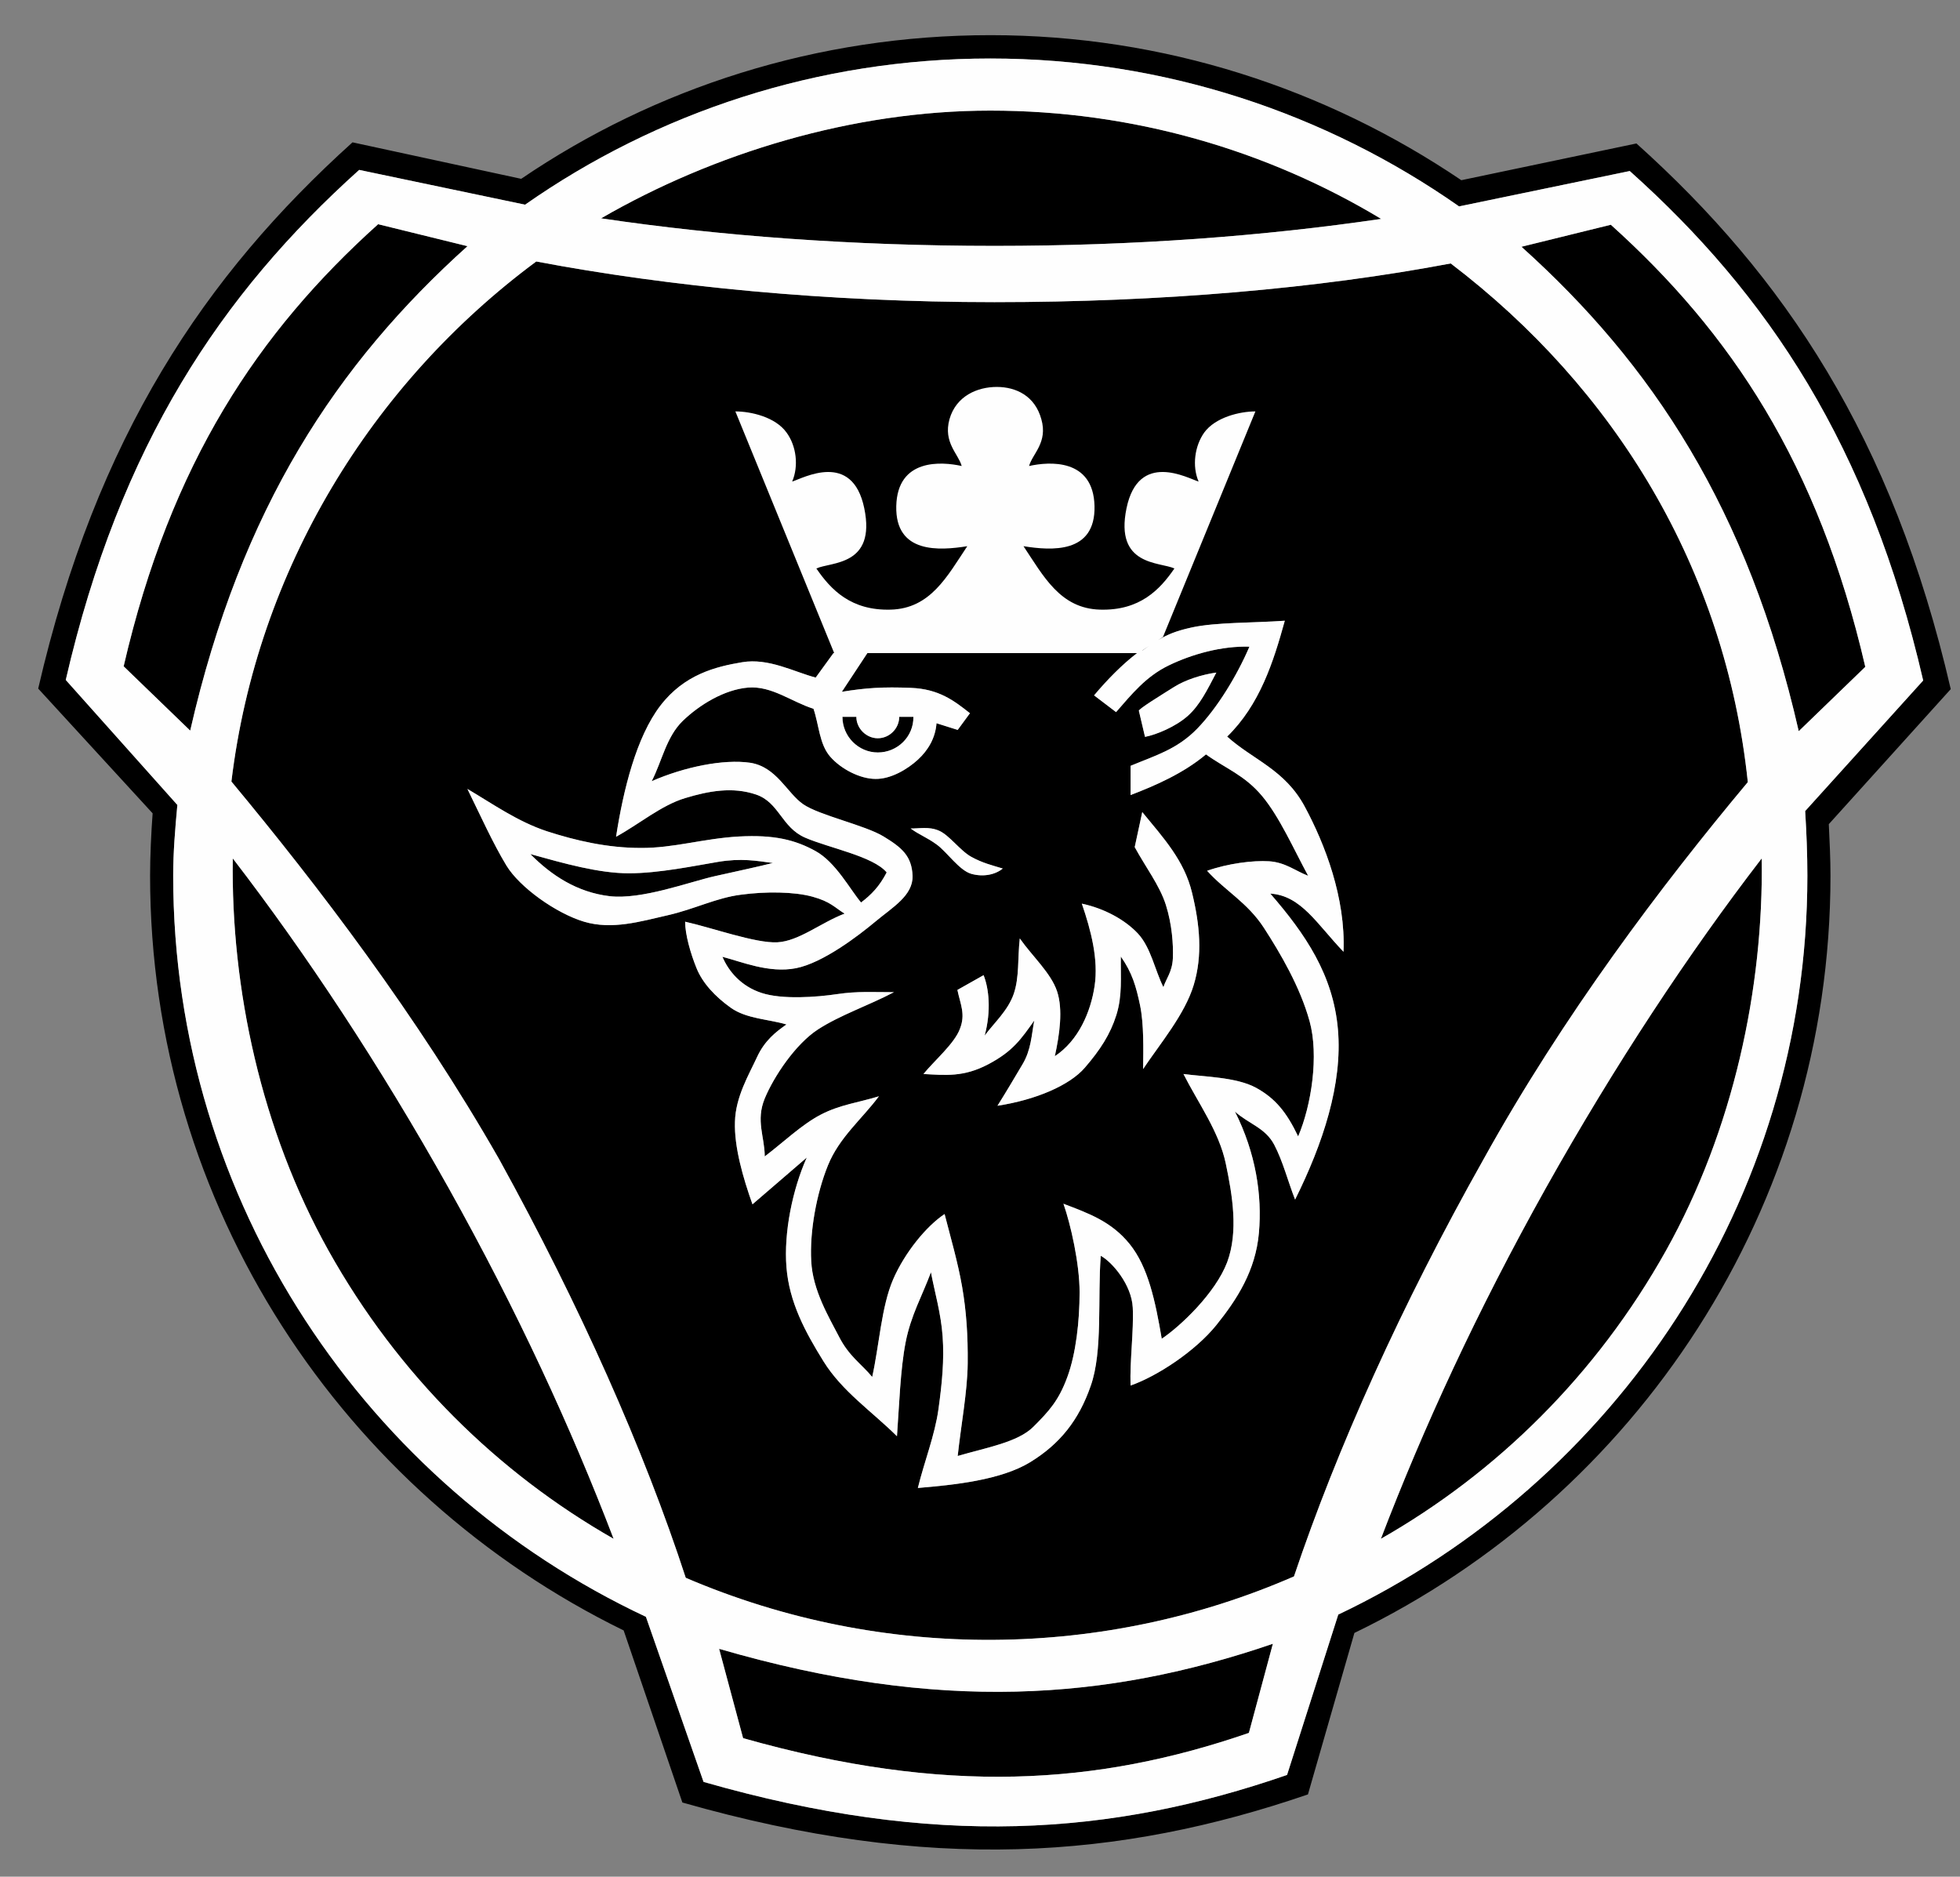 <svg width="47" height="45" viewBox="0 0 47 45" fill="none" xmlns="http://www.w3.org/2000/svg">
<rect x="0" y="0" width="47" height="45" fill="#808080" stroke="none"/>
<path fill-rule="evenodd" clip-rule="evenodd" d="M33.12 5.249C30.289 5.663 27.225 5.896 23.847 5.896C20.456 5.896 17.244 5.656 14.414 5.235C17.104 3.68 20.436 2.652 23.747 2.652C27.164 2.652 30.382 3.6 33.12 5.249ZM20.822 15.626L20.187 16.588C20.762 16.494 21.176 16.467 21.843 16.494C22.511 16.52 22.878 16.8 23.258 17.102L22.965 17.502C22.791 17.449 22.624 17.395 22.457 17.342C22.43 17.695 22.257 17.989 22.01 18.216C21.763 18.443 21.363 18.683 20.995 18.677C20.628 18.677 20.168 18.443 19.907 18.142C19.647 17.843 19.64 17.382 19.507 16.995C18.979 16.828 18.505 16.441 17.938 16.487C17.37 16.534 16.769 16.901 16.369 17.289C15.976 17.675 15.875 18.25 15.628 18.731C16.409 18.39 17.35 18.196 17.991 18.29C18.625 18.39 18.872 19.017 19.26 19.284C19.647 19.552 20.742 19.785 21.189 20.058C21.629 20.326 21.863 20.526 21.883 21C21.897 21.474 21.402 21.755 20.995 22.095C20.588 22.435 19.734 23.09 19.086 23.216C18.438 23.343 17.771 23.056 17.324 22.943C17.471 23.29 17.771 23.65 18.265 23.81C18.759 23.971 19.58 23.911 20.074 23.837C20.568 23.764 20.942 23.791 21.436 23.791C20.828 24.111 20.148 24.337 19.613 24.685C19.079 25.032 18.559 25.807 18.338 26.34C18.118 26.875 18.338 27.262 18.338 27.729C18.779 27.396 19.22 26.968 19.68 26.728C20.141 26.487 20.602 26.434 21.076 26.287C20.668 26.835 20.128 27.268 19.854 27.943C19.58 28.617 19.413 29.532 19.453 30.24C19.487 30.94 19.88 31.588 20.121 32.055C20.361 32.522 20.648 32.696 20.915 33.016C21.082 32.269 21.136 31.328 21.416 30.68C21.696 30.032 22.217 29.398 22.651 29.111C22.791 29.659 22.971 30.272 23.071 30.853C23.172 31.434 23.212 32.022 23.205 32.696C23.198 33.37 23.045 34.171 22.965 34.912C23.646 34.712 24.407 34.585 24.78 34.211C25.154 33.837 25.388 33.584 25.595 33.016C25.802 32.456 25.889 31.674 25.889 30.987C25.889 30.299 25.675 29.358 25.502 28.864C26.096 29.091 26.65 29.285 27.09 29.832C27.531 30.379 27.704 31.194 27.858 32.101C28.305 31.802 29.146 31.007 29.427 30.266C29.7 29.532 29.553 28.657 29.393 27.896C29.233 27.135 28.732 26.448 28.379 25.753C28.879 25.82 29.647 25.827 30.114 26.08C30.582 26.334 30.855 26.675 31.129 27.249C31.449 26.501 31.63 25.306 31.403 24.485C31.176 23.664 30.702 22.856 30.308 22.248C29.914 21.641 29.38 21.361 28.946 20.88C29.44 20.706 30.041 20.627 30.435 20.652C30.828 20.68 31.056 20.88 31.369 21C31.022 20.36 30.682 19.584 30.262 19.084C29.841 18.583 29.393 18.43 28.919 18.089C28.379 18.543 27.704 18.837 27.111 19.064V18.363C27.704 18.116 28.226 17.969 28.706 17.476C29.187 16.981 29.66 16.207 29.961 15.506C29.293 15.486 28.585 15.686 28.031 15.953C27.477 16.22 27.137 16.647 26.763 17.075L26.236 16.674C26.568 16.277 26.976 15.867 27.349 15.599L27.397 15.598C27.784 15.332 27.991 15.172 28.579 15.045C29.167 14.918 30.061 14.938 30.809 14.884C30.534 15.879 30.208 16.9 29.427 17.662C30.047 18.222 30.809 18.449 31.289 19.344C31.77 20.238 32.27 21.527 32.217 22.822C31.576 22.154 31.202 21.473 30.461 21.427C31.302 22.395 31.97 23.376 32.083 24.684C32.197 25.993 31.723 27.422 31.056 28.764C30.882 28.323 30.768 27.855 30.555 27.448C30.341 27.041 29.941 26.948 29.614 26.654C30.114 27.649 30.268 28.657 30.188 29.564C30.108 30.465 29.667 31.153 29.167 31.774C28.665 32.395 27.758 32.996 27.11 33.223C27.09 32.635 27.19 31.901 27.163 31.354C27.137 30.806 26.669 30.259 26.396 30.112C26.316 31.113 26.449 32.402 26.155 33.23C25.869 34.057 25.414 34.624 24.706 35.059C23.999 35.492 22.878 35.606 22.01 35.679C22.163 35.052 22.417 34.417 22.504 33.79C22.591 33.162 22.644 32.608 22.604 32.048C22.564 31.487 22.417 31 22.324 30.506C22.117 31.067 21.843 31.534 21.716 32.188C21.59 32.843 21.563 33.69 21.509 34.438C20.902 33.837 20.194 33.363 19.747 32.642C19.299 31.921 18.926 31.22 18.859 30.386C18.792 29.551 19.006 28.516 19.346 27.756C18.912 28.13 18.479 28.503 18.044 28.877C17.818 28.243 17.604 27.502 17.624 26.901C17.637 26.3 17.964 25.759 18.151 25.352C18.338 24.945 18.612 24.738 18.859 24.565C18.432 24.437 17.898 24.431 17.524 24.164C17.15 23.897 16.85 23.576 16.703 23.216C16.556 22.855 16.429 22.402 16.429 22.101C17.063 22.241 18.118 22.622 18.639 22.595C19.159 22.568 19.687 22.121 20.254 21.907C20.014 21.761 19.921 21.621 19.48 21.5C19.039 21.38 18.365 21.373 17.771 21.453C17.177 21.527 16.656 21.8 16.008 21.947C15.361 22.094 14.68 22.301 14.006 22.101C13.338 21.901 12.463 21.28 12.143 20.753C11.823 20.225 11.516 19.544 11.209 18.917C11.829 19.284 12.41 19.698 13.111 19.931C13.812 20.158 14.567 20.332 15.361 20.332C16.148 20.339 16.87 20.105 17.717 20.058C18.565 20.012 19.066 20.138 19.553 20.405C20.041 20.672 20.387 21.333 20.648 21.64C20.895 21.453 21.089 21.253 21.262 20.919C20.942 20.532 19.874 20.332 19.306 20.085C18.739 19.838 18.685 19.237 18.125 19.05C17.571 18.863 17.003 18.963 16.429 19.137C15.855 19.31 15.321 19.765 14.773 20.064C14.947 18.936 15.261 17.669 15.835 16.921C16.409 16.173 17.157 15.986 17.797 15.879C18.432 15.772 19.046 16.113 19.56 16.247C19.7 16.052 19.841 15.859 19.987 15.659L20.804 15.652L20.822 15.626ZM14.715 36.898C13.693 34.228 12.411 31.445 10.762 28.494C9.107 25.537 7.324 22.846 5.582 20.583C5.535 23.694 6.263 27.099 7.879 29.989C9.547 32.973 11.938 35.316 14.715 36.898ZM4.561 17.519C5.782 12.171 8.086 8.714 11.21 5.903L9.067 5.376C6.203 7.952 4.093 11.09 2.965 15.977L4.561 17.519ZM17.244 39.536C22.518 41.071 26.538 40.777 30.523 39.415L29.948 41.552C26.31 42.807 22.659 43.047 17.819 41.678L17.244 39.536ZM43.133 17.533C41.912 12.185 39.609 8.727 36.484 5.917L38.627 5.389C41.491 7.966 43.6 11.103 44.729 15.99L43.133 17.533ZM32.478 39.155L31.364 43.027C26.844 44.576 22.305 44.916 16.363 43.221L14.955 39.095C8.239 35.81 3.599 28.928 3.599 20.997C3.599 20.543 3.626 19.956 3.66 19.502L0.916 16.511C2.311 10.47 4.914 6.604 8.453 3.413L12.498 4.288C15.709 2.105 19.595 0.843 23.754 0.843C27.919 0.843 31.804 2.131 35.042 4.321L39.241 3.44C42.779 6.617 45.383 10.483 46.778 16.524L43.854 19.762C43.874 20.183 43.894 20.59 43.894 20.997C43.894 28.968 39.228 35.891 32.478 39.155ZM32.091 38.715L30.863 42.56C26.657 44.015 22.432 44.322 16.871 42.727L15.489 38.768C8.806 35.63 4.153 28.841 4.153 20.997C4.153 20.43 4.2 19.876 4.253 19.301L1.577 16.304C2.878 10.663 5.308 7.045 8.613 4.074L12.591 4.908C15.749 2.699 19.608 1.403 23.747 1.403C27.919 1.403 31.804 2.719 34.988 4.949L39.081 4.101C42.385 7.058 44.816 10.676 46.117 16.317L43.287 19.448C43.319 19.962 43.34 20.483 43.34 20.997C43.34 28.801 38.727 35.563 32.091 38.715ZM33.113 36.898C34.134 34.228 35.416 31.445 37.065 28.494C38.721 25.537 40.503 22.846 42.245 20.583C42.292 23.694 41.564 27.099 39.949 29.989C38.28 32.973 35.89 35.316 33.113 36.898ZM41.912 18.754C39.842 21.23 37.486 24.348 35.57 27.806C33.6 31.304 32.058 34.742 31.029 37.8C26.498 39.776 21.197 39.869 16.444 37.833C15.442 34.762 13.907 31.311 11.971 27.799C10.001 24.348 7.618 21.23 5.549 18.74C6.163 13.653 8.913 9.194 12.859 6.27C16.036 6.871 19.841 7.245 23.847 7.245C27.852 7.245 31.617 6.918 34.788 6.317C38.714 9.308 41.371 13.614 41.912 18.754ZM12.717 20.479C13.532 20.706 14.36 20.94 15.08 20.94C15.802 20.94 16.656 20.76 17.217 20.666C17.778 20.573 18.131 20.64 18.532 20.693C18.158 20.786 17.751 20.873 17.15 21.007C16.549 21.14 15.388 21.581 14.613 21.488C13.839 21.394 13.225 20.993 12.717 20.479ZM27.311 17.048L27.457 17.669C27.731 17.616 28.186 17.428 28.479 17.169C28.773 16.908 28.946 16.548 29.167 16.127C28.826 16.174 28.425 16.3 28.151 16.474C27.878 16.647 27.264 17.021 27.311 17.048ZM20.535 17.188C20.535 17.468 20.775 17.702 21.049 17.702C21.329 17.702 21.563 17.468 21.563 17.188H21.903C21.91 17.662 21.523 18.043 21.049 18.043C20.588 18.043 20.201 17.662 20.201 17.188H20.535ZM27.391 19.472L27.21 20.312C27.471 20.793 27.811 21.234 27.958 21.701C28.105 22.168 28.138 22.649 28.125 22.976C28.111 23.303 27.965 23.463 27.898 23.67C27.698 23.276 27.598 22.716 27.284 22.382C26.97 22.048 26.477 21.781 25.942 21.668C26.163 22.309 26.343 23.009 26.249 23.637C26.156 24.264 25.862 24.952 25.295 25.326C25.408 24.805 25.495 24.211 25.348 23.77C25.201 23.33 24.754 22.93 24.454 22.502C24.4 22.976 24.447 23.436 24.307 23.837C24.166 24.238 23.839 24.525 23.612 24.832C23.773 24.231 23.712 23.697 23.586 23.383L22.958 23.737C23.032 24.084 23.158 24.318 23.018 24.671C22.885 25.026 22.411 25.426 22.144 25.753C22.664 25.78 23.105 25.834 23.699 25.519C24.293 25.206 24.487 24.912 24.801 24.471C24.734 24.826 24.727 25.172 24.52 25.519C24.313 25.867 24.133 26.174 23.919 26.514C24.834 26.374 25.648 26.027 26.015 25.6C26.383 25.172 26.623 24.805 26.77 24.337C26.917 23.87 26.87 23.436 26.877 22.936C27.15 23.323 27.244 23.657 27.338 24.104C27.431 24.551 27.418 25.159 27.411 25.633C27.818 25.026 28.412 24.324 28.626 23.617C28.839 22.91 28.773 22.181 28.585 21.408C28.399 20.633 27.905 20.098 27.391 19.472ZM21.836 19.865C22.037 19.872 22.27 19.811 22.518 19.919C22.764 20.025 23.025 20.399 23.292 20.546C23.559 20.693 23.786 20.747 24.046 20.826C23.866 20.974 23.579 21.034 23.292 20.953C23.005 20.873 22.711 20.432 22.464 20.252C22.217 20.072 22.043 20.019 21.836 19.865Z" fill="black"/>
<path fill-rule="evenodd" clip-rule="evenodd" d="M27.397 15.598L27.554 15.49L27.388 15.599L27.397 15.598ZM33.12 5.249C30.289 5.663 27.225 5.896 23.847 5.896C20.456 5.896 17.244 5.656 14.414 5.235C17.104 3.68 20.436 2.652 23.747 2.652C27.164 2.652 30.382 3.6 33.12 5.249ZM14.714 36.898C13.693 34.228 12.411 31.445 10.762 28.494C9.107 25.537 7.324 22.846 5.582 20.583C5.535 23.694 6.263 27.099 7.878 29.989C9.547 32.973 11.938 35.316 14.714 36.898ZM4.561 17.519C5.782 12.171 8.086 8.714 11.21 5.903L9.067 5.376C6.203 7.952 4.093 11.09 2.965 15.977L4.561 17.519ZM17.244 39.536C22.518 41.071 26.538 40.777 30.523 39.415L29.948 41.552C26.31 42.807 22.659 43.047 17.819 41.678L17.244 39.536ZM43.133 17.533C41.912 12.185 39.609 8.727 36.484 5.917L38.627 5.389C41.491 7.966 43.6 11.103 44.729 15.99L43.133 17.533ZM32.091 38.715L30.863 42.56C26.657 44.015 22.432 44.322 16.871 42.727L15.489 38.768C8.806 35.63 4.153 28.841 4.153 20.997C4.153 20.43 4.2 19.876 4.253 19.301L1.577 16.304C2.878 10.663 5.308 7.045 8.613 4.074L12.591 4.908C15.749 2.699 19.608 1.403 23.747 1.403C27.919 1.403 31.804 2.719 34.988 4.949L39.081 4.101C42.385 7.058 44.815 10.676 46.117 16.317L43.287 19.448C43.319 19.962 43.34 20.483 43.34 20.997C43.34 28.801 38.727 35.563 32.091 38.715ZM33.113 36.898C34.134 34.228 35.416 31.445 37.065 28.494C38.721 25.537 40.503 22.846 42.245 20.583C42.292 23.694 41.564 27.099 39.949 29.989C38.28 32.973 35.889 35.316 33.113 36.898ZM41.912 18.754C39.842 21.23 37.486 24.348 35.57 27.806C33.6 31.304 32.058 34.742 31.029 37.8C26.498 39.776 21.197 39.869 16.444 37.833C15.442 34.762 13.907 31.311 11.971 27.799C10.001 24.348 7.618 21.23 5.549 18.74C6.163 13.653 8.913 9.194 12.859 6.27C16.036 6.871 19.841 7.245 23.847 7.245C27.852 7.245 31.617 6.918 34.788 6.317C38.714 9.308 41.371 13.614 41.912 18.754ZM27.776 15.346C27.986 15.219 28.206 15.125 28.579 15.045C29.167 14.918 30.061 14.938 30.809 14.884C30.534 15.879 30.208 16.9 29.427 17.662C30.047 18.222 30.809 18.449 31.289 19.344C31.77 20.238 32.27 21.527 32.217 22.822C31.576 22.154 31.202 21.473 30.461 21.427C31.302 22.395 31.97 23.376 32.083 24.684C32.197 25.993 31.723 27.422 31.056 28.764C30.882 28.323 30.768 27.855 30.555 27.448C30.341 27.041 29.941 26.948 29.614 26.654C30.114 27.649 30.268 28.657 30.188 29.564C30.108 30.465 29.667 31.153 29.167 31.774C28.665 32.395 27.758 32.996 27.11 33.223C27.09 32.635 27.19 31.901 27.163 31.354C27.137 30.806 26.669 30.259 26.396 30.112C26.316 31.113 26.449 32.402 26.155 33.23C25.869 34.057 25.414 34.624 24.706 35.059C23.999 35.492 22.878 35.606 22.01 35.679C22.163 35.052 22.417 34.417 22.504 33.79C22.591 33.162 22.644 32.608 22.604 32.048C22.564 31.487 22.417 31 22.323 30.506C22.117 31.067 21.843 31.534 21.716 32.188C21.589 32.843 21.563 33.69 21.509 34.438C20.902 33.837 20.194 33.363 19.747 32.642C19.299 31.921 18.926 31.22 18.859 30.386C18.792 29.551 19.006 28.516 19.346 27.756C18.912 28.129 18.479 28.503 18.044 28.877C17.818 28.243 17.604 27.502 17.624 26.901C17.637 26.3 17.964 25.759 18.151 25.352C18.338 24.945 18.612 24.738 18.859 24.565C18.432 24.437 17.898 24.431 17.524 24.164C17.15 23.897 16.849 23.576 16.703 23.216C16.556 22.855 16.429 22.402 16.429 22.101C17.063 22.241 18.118 22.622 18.639 22.595C19.159 22.568 19.687 22.121 20.254 21.907C20.014 21.761 19.921 21.621 19.48 21.5C19.039 21.38 18.365 21.373 17.771 21.453C17.177 21.527 16.656 21.8 16.008 21.947C15.361 22.094 14.68 22.301 14.006 22.101C13.338 21.901 12.463 21.28 12.143 20.753C11.823 20.225 11.515 19.544 11.208 18.917C11.829 19.284 12.41 19.698 13.111 19.931C13.812 20.158 14.567 20.332 15.361 20.332C16.148 20.339 16.87 20.105 17.717 20.058C18.565 20.012 19.066 20.138 19.553 20.405C20.041 20.672 20.387 21.333 20.648 21.64C20.895 21.453 21.089 21.253 21.262 20.919C20.942 20.532 19.874 20.332 19.306 20.085C18.739 19.838 18.685 19.237 18.125 19.05C17.57 18.863 17.003 18.963 16.429 19.137C15.855 19.31 15.321 19.765 14.773 20.064C14.947 18.936 15.261 17.669 15.835 16.921C16.409 16.173 17.157 15.986 17.797 15.879C18.432 15.772 19.046 16.113 19.56 16.247C19.7 16.052 19.841 15.859 19.987 15.659L20.003 15.659L17.634 9.865C18.008 9.865 18.595 9.999 18.862 10.373C19.096 10.693 19.156 11.174 18.996 11.547C19.256 11.468 20.438 10.8 20.725 12.188C21.012 13.577 19.923 13.47 19.576 13.631C19.923 14.138 20.404 14.645 21.359 14.618C22.314 14.592 22.714 13.817 23.195 13.097C22.527 13.203 21.466 13.283 21.492 12.135C21.519 10.986 22.581 11.067 23.061 11.174C22.981 10.88 22.614 10.613 22.768 10.052C22.928 9.491 23.442 9.278 23.902 9.278C24.363 9.278 24.817 9.491 24.971 10.052C25.131 10.613 24.757 10.88 24.677 11.174C25.158 11.067 26.219 10.986 26.246 12.135C26.272 13.283 25.211 13.203 24.543 13.097C25.024 13.817 25.424 14.592 26.379 14.618C27.334 14.645 27.814 14.138 28.162 13.631C27.814 13.47 26.726 13.577 27.013 12.188C27.3 10.8 28.482 11.468 28.742 11.547C28.582 11.174 28.649 10.693 28.876 10.373C29.143 10.005 29.73 9.865 30.104 9.865L27.888 15.273L27.776 15.346ZM20.799 15.66L20.187 16.588C20.762 16.494 21.175 16.467 21.843 16.494C22.511 16.52 22.878 16.8 23.259 17.102L22.965 17.502C22.791 17.449 22.624 17.395 22.457 17.342C22.431 17.695 22.257 17.989 22.01 18.216C21.763 18.443 21.363 18.683 20.995 18.677C20.628 18.677 20.168 18.443 19.907 18.142C19.647 17.843 19.64 17.382 19.507 16.995C18.979 16.828 18.505 16.441 17.938 16.487C17.37 16.534 16.769 16.901 16.369 17.289C15.975 17.675 15.875 18.25 15.628 18.731C16.409 18.39 17.35 18.196 17.991 18.29C18.625 18.39 18.872 19.017 19.26 19.284C19.647 19.552 20.742 19.785 21.189 20.058C21.63 20.326 21.863 20.526 21.883 21C21.897 21.474 21.402 21.755 20.995 22.095C20.588 22.435 19.733 23.09 19.086 23.216C18.439 23.343 17.771 23.056 17.324 22.943C17.471 23.29 17.771 23.65 18.265 23.81C18.759 23.971 19.58 23.911 20.075 23.837C20.568 23.764 20.942 23.791 21.436 23.791C20.828 24.111 20.148 24.338 19.613 24.685C19.079 25.032 18.559 25.807 18.338 26.34C18.118 26.875 18.338 27.262 18.338 27.729C18.779 27.396 19.22 26.968 19.68 26.728C20.141 26.487 20.602 26.434 21.076 26.287C20.669 26.835 20.128 27.268 19.854 27.943C19.58 28.617 19.413 29.532 19.453 30.24C19.487 30.94 19.88 31.588 20.121 32.055C20.361 32.523 20.648 32.696 20.915 33.017C21.082 32.269 21.136 31.328 21.416 30.68C21.697 30.032 22.217 29.398 22.651 29.111C22.791 29.659 22.971 30.273 23.071 30.854C23.172 31.434 23.212 32.022 23.205 32.696C23.198 33.37 23.045 34.171 22.965 34.912C23.645 34.712 24.407 34.585 24.78 34.212C25.154 33.838 25.388 33.584 25.595 33.017C25.802 32.455 25.888 31.675 25.888 30.987C25.888 30.299 25.675 29.358 25.501 28.864C26.095 29.091 26.649 29.285 27.09 29.832C27.531 30.379 27.704 31.194 27.858 32.101C28.305 31.802 29.146 31.007 29.427 30.266C29.7 29.532 29.553 28.657 29.393 27.897C29.233 27.135 28.732 26.448 28.379 25.753C28.879 25.82 29.647 25.827 30.114 26.08C30.582 26.334 30.855 26.675 31.129 27.249C31.449 26.501 31.63 25.306 31.403 24.485C31.176 23.664 30.702 22.856 30.308 22.248C29.914 21.641 29.38 21.361 28.946 20.88C29.44 20.706 30.041 20.627 30.435 20.652C30.828 20.68 31.056 20.88 31.369 21C31.022 20.36 30.682 19.585 30.262 19.084C29.841 18.583 29.393 18.43 28.919 18.089C28.379 18.543 27.704 18.837 27.111 19.064V18.363C27.704 18.116 28.225 17.969 28.706 17.475C29.187 16.981 29.66 16.207 29.961 15.506C29.293 15.486 28.585 15.686 28.031 15.953C27.477 16.22 27.137 16.647 26.763 17.075L26.236 16.674C26.543 16.306 26.916 15.927 27.267 15.66H20.799ZM12.717 20.479C13.532 20.706 14.36 20.94 15.081 20.94C15.802 20.94 16.657 20.76 17.217 20.667C17.778 20.573 18.132 20.64 18.532 20.693C18.158 20.787 17.751 20.873 17.15 21.007C16.549 21.14 15.388 21.581 14.613 21.488C13.839 21.394 13.225 20.993 12.717 20.479ZM27.311 17.048L27.457 17.669C27.731 17.616 28.185 17.428 28.479 17.169C28.773 16.908 28.946 16.548 29.167 16.127C28.826 16.174 28.425 16.3 28.151 16.474C27.878 16.647 27.264 17.021 27.311 17.048ZM20.535 17.188C20.535 17.468 20.775 17.702 21.049 17.702C21.329 17.702 21.563 17.468 21.563 17.188H21.903C21.91 17.662 21.523 18.043 21.049 18.043C20.588 18.043 20.201 17.662 20.201 17.188H20.535ZM27.391 19.472L27.21 20.312C27.471 20.793 27.811 21.234 27.958 21.701C28.105 22.168 28.138 22.649 28.125 22.976C28.111 23.303 27.965 23.463 27.898 23.67C27.698 23.277 27.598 22.716 27.284 22.382C26.97 22.049 26.476 21.782 25.942 21.668C26.163 22.309 26.343 23.01 26.249 23.637C26.156 24.264 25.862 24.952 25.294 25.326C25.408 24.805 25.494 24.211 25.348 23.77C25.201 23.33 24.754 22.93 24.454 22.502C24.4 22.976 24.447 23.436 24.307 23.837C24.166 24.238 23.839 24.525 23.612 24.832C23.773 24.232 23.712 23.697 23.586 23.383L22.958 23.737C23.031 24.085 23.158 24.318 23.018 24.671C22.885 25.026 22.411 25.426 22.144 25.753C22.665 25.78 23.105 25.833 23.699 25.519C24.293 25.206 24.486 24.912 24.801 24.472C24.734 24.826 24.727 25.172 24.52 25.519C24.313 25.867 24.133 26.174 23.919 26.514C24.834 26.374 25.648 26.027 26.015 25.6C26.383 25.172 26.623 24.805 26.77 24.338C26.916 23.87 26.87 23.436 26.877 22.936C27.15 23.323 27.244 23.657 27.338 24.104C27.431 24.551 27.418 25.159 27.411 25.634C27.818 25.026 28.412 24.324 28.625 23.617C28.839 22.91 28.773 22.181 28.585 21.408C28.399 20.633 27.905 20.099 27.391 19.472ZM21.837 19.865C22.037 19.872 22.27 19.811 22.518 19.919C22.764 20.025 23.025 20.399 23.292 20.546C23.559 20.693 23.786 20.747 24.046 20.826C23.866 20.974 23.579 21.034 23.292 20.953C23.005 20.873 22.711 20.432 22.464 20.252C22.217 20.072 22.044 20.019 21.837 19.865Z" fill="#FEFEFE"/>
</svg>
